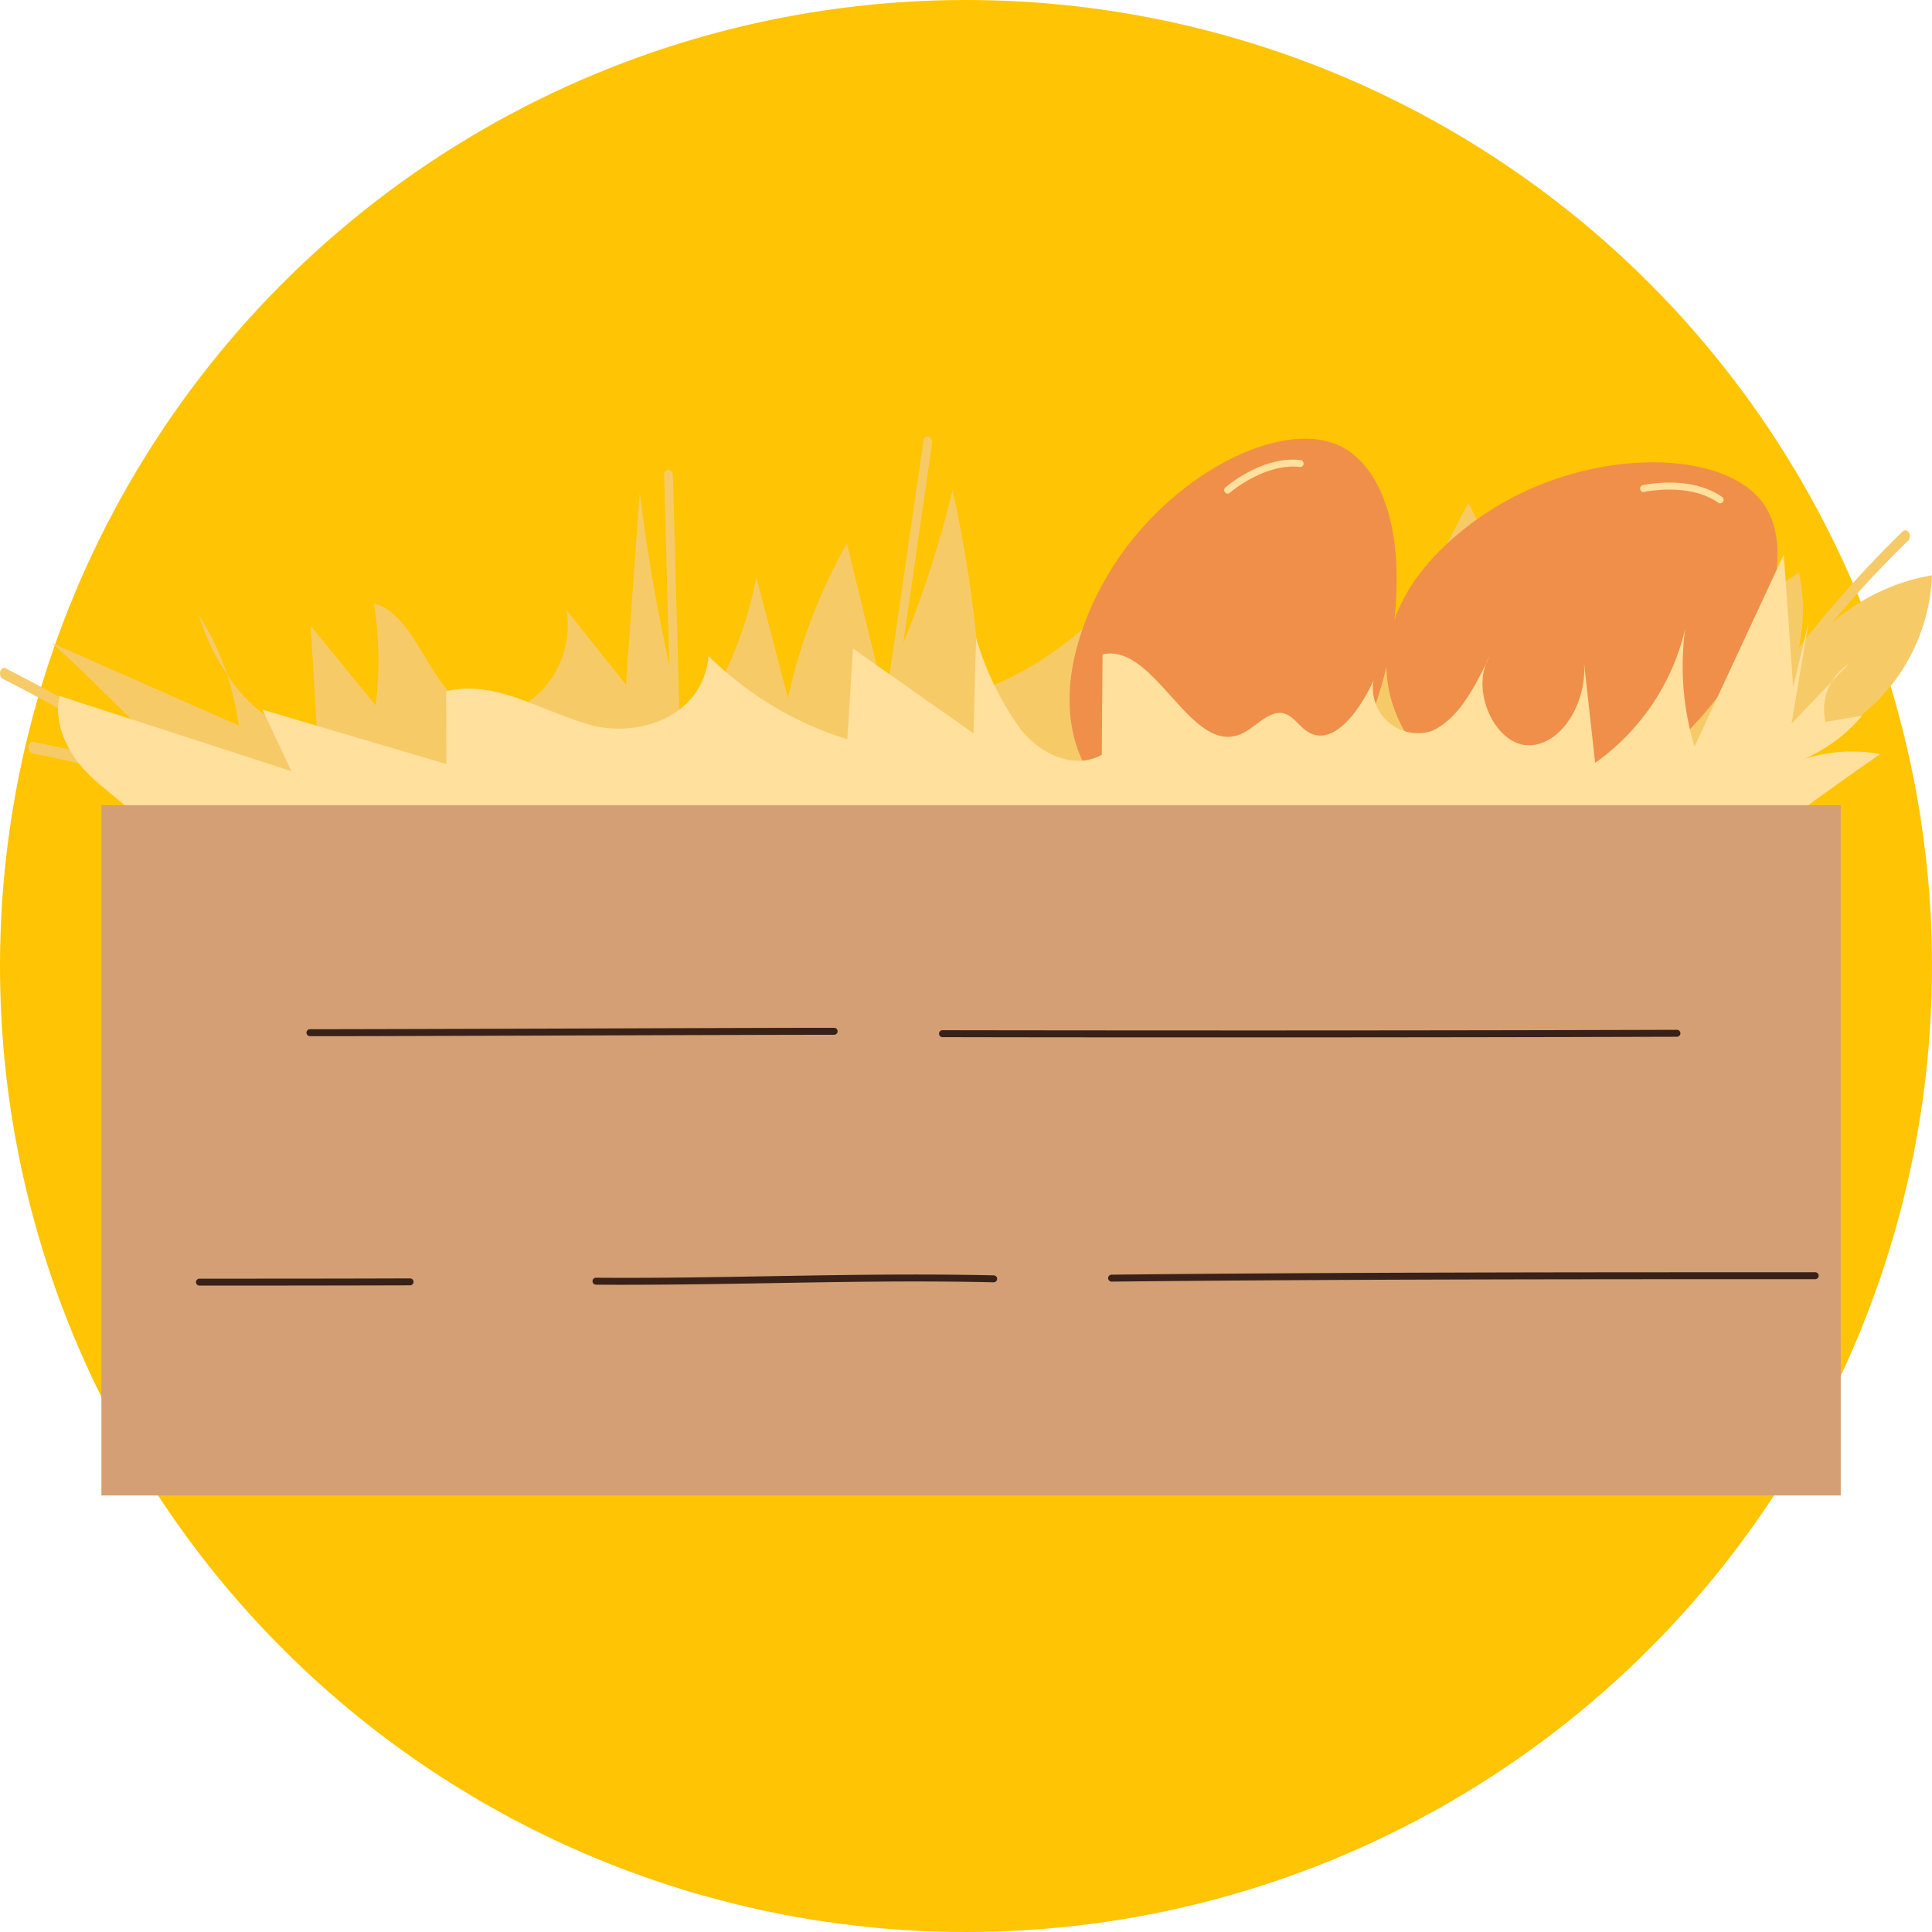 <svg xmlns="http://www.w3.org/2000/svg" xmlns:xlink="http://www.w3.org/1999/xlink" width="118" height="118" viewBox="0 0 118 118">
  <defs>
    <clipPath id="clip-path">
      <rect id="Rectángulo_349652" data-name="Rectángulo 349652" width="118" height="64.678" fill="none"/>
    </clipPath>
  </defs>
  <g id="Grupo_997386" data-name="Grupo 997386" transform="translate(-394 -750)">
    <circle id="Elipse_5888" data-name="Elipse 5888" cx="59" cy="59" r="59" transform="translate(394 750)" fill="#ffc403"/>
    <g id="Grupo_997225" data-name="Grupo 997225" transform="translate(394 776.661)">
      <g id="Grupo_997224" data-name="Grupo 997224" clip-path="url(#clip-path)">
        <path id="Trazado_731312" data-name="Trazado 731312" d="M56.326,52.65a12.845,12.845,0,0,1-1.707-3.592,15.492,15.492,0,0,1,1.707,3.592" transform="translate(-42.468 -38.144)" fill="#f7ca68"/>
        <path id="Trazado_731313" data-name="Trazado 731313" d="M.013,14.362c.046-.18.2-.27.337-.2a113.821,113.821,0,0,1,11.088,6.481l1.371.871.164.051c-3.377-2.381-6.718-6.249-9.8-8.949l11.408,5.036a17.08,17.08,0,0,0-.727-3.145,9.142,9.142,0,0,0,5.533,4q-.2-3.471-.41-6.942l3.966,4.861a21.49,21.49,0,0,0-.113-6.225c2.189.523,3.138,4.021,4.947,5.784,2.858,2.786,7.522-.88,6.834-5.372l3.62,4.549q.42-5.877.841-11.753c.437,3.55,1.043,7.074,1.806,10.549L40.562,2.368c-.005-.192.11-.346.258-.343a.334.334,0,0,1,.277.353l.391,14.212q.21.857.431,1.709a23.148,23.148,0,0,0,4.27-9.727l1.936,7.4a33.813,33.813,0,0,1,3.6-9.445L53.9,15.463c.149-.315.292-.636.437-.955L56.4.268c.027-.187.167-.3.312-.258a.378.378,0,0,1,.214.419l-1.758,12.18a64.188,64.188,0,0,0,3.008-9.321,76.621,76.621,0,0,1,1.711,12.223A20.009,20.009,0,0,0,70.173,6.773l1.055,7.616a23.614,23.614,0,0,0,5.131-8.772,35.28,35.28,0,0,0,6.722,11.1L89.675,4.053a32.241,32.241,0,0,1,3.167,8.893,13.883,13.883,0,0,0,3.211-7.458l2.857,7.438c.234.609.517,1.277,1.009,1.5a.852.852,0,0,0,.388.075,48.257,48.257,0,0,1,5.941-6.391.235.235,0,0,1,.376.085.415.415,0,0,1-.047.485,57.224,57.224,0,0,0-5.051,5.257l8.349-5.63a10.847,10.847,0,0,1-.006,4.585,69.713,69.713,0,0,1,6.343-7.1.234.234,0,0,1,.376.081.415.415,0,0,1-.044.486,64.438,64.438,0,0,0-4.657,5.027A12.528,12.528,0,0,1,118,8.474a11.518,11.518,0,0,1-4.81,8.927,20.474,20.474,0,0,1-8.005,2.918l-.538.773a.235.235,0,0,1-.17.107.242.242,0,0,1-.207-.1.428.428,0,0,1-.028-.492l.083-.119c-17.561,3.542-35.256,7.061-53.178,6.087-8.55-.465-17.079-1.965-25.627-2.568-1.56-.11-3.119-.059-4.657-.093.433.114.87.216,1.306.32-1.136.013-2.27-.279-3.4-.209-1.24-.354-2.473-.719-3.689-1.1q.538.332,1.079.66c-.61-.133-1.22-.258-1.831-.369q-.84-.524-1.673-1.051A89.438,89.438,0,0,0,1.969,19.348a.359.359,0,0,1-.242-.393c.013-.191.143-.324.291-.3a76.551,76.551,0,0,1,8.47,2.138,106.241,106.241,0,0,0-10.3-5.985.4.4,0,0,1-.172-.449" transform="translate(0 -0.001)" fill="#f7ca68"/>
        <path id="Trazado_731314" data-name="Trazado 731314" d="M311.979,17.772a23.5,23.5,0,0,0,1.613-9.589c0-.019,0-.037,0-.056q-.017-.287-.044-.568l-.008-.082q-.027-.269-.063-.531c0-.03-.008-.06-.012-.09q-.037-.26-.082-.513l-.014-.083q-.049-.264-.107-.519c0-.017-.007-.035-.011-.053a10.457,10.457,0,0,0-.5-1.6c-.007-.017-.015-.033-.022-.05-.059-.141-.12-.279-.185-.413-.02-.041-.041-.08-.061-.12-.054-.107-.11-.214-.168-.316-.027-.048-.056-.095-.084-.142-.055-.091-.11-.18-.168-.267-.033-.05-.067-.1-.1-.146q-.085-.12-.175-.234c-.037-.048-.075-.095-.114-.141-.061-.072-.123-.141-.186-.21-.041-.044-.081-.088-.123-.13-.066-.067-.135-.129-.2-.191-.042-.038-.084-.077-.127-.113-.077-.064-.158-.123-.238-.182-.039-.028-.076-.059-.115-.085a4.369,4.369,0,0,0-.377-.23c-.093-.05-.188-.095-.286-.136s-.175-.071-.264-.1h0C305.9-.5,298.969,3.353,295.644,9.507a17.678,17.678,0,0,0-1.62,4.058h0c-.06.237-.111.471-.157.7-.01.051-.019.1-.028.152q-.052.283-.091.56c-.006.046-.014.093-.02.139-.029.226-.052.45-.067.671,0,.017,0,.033,0,.05-.013.2-.019.4-.021.6,0,.051,0,.1,0,.153q0,.278.017.549c0,.027,0,.055,0,.082q.021.312.062.615c.005.038.012.075.017.113q.036.248.086.49c.009.046.018.092.029.137a8.3,8.3,0,0,0,.329,1.119c.016.042.033.085.049.127q.086.22.184.432c.016.035.031.07.048.1q.124.258.265.5c.012.022.026.042.039.064q.125.213.263.416l.08.117q.145.206.3.4l.038.049c.12.147.247.289.379.428.028.03.058.059.087.089q.163.166.336.324l.1.093c.146.129.3.255.454.375h0a9.04,9.04,0,0,0,1.2.772c4.836,2.614,11.3.616,13.974-6.223" transform="translate(-228.312 -0.468)" fill="#f08f4a"/>
        <path id="Trazado_731315" data-name="Trazado 731315" d="M336.286,8.425a.212.212,0,0,1-.139-.372c.092-.08,2.268-1.948,4.6-1.675a.212.212,0,0,1-.049.421c-2.147-.248-4.255,1.556-4.276,1.574a.212.212,0,0,1-.139.052" transform="translate(-261.307 -4.939)" fill="#ffe09c"/>
        <path id="Trazado_731316" data-name="Trazado 731316" d="M397.312,25.176a23.5,23.5,0,0,0,5.992-7.658l.023-.051q.122-.261.232-.521l.032-.076q.1-.249.2-.5l.032-.085q.092-.246.172-.49l.027-.08q.083-.255.153-.507l.015-.052a10.429,10.429,0,0,0,.322-1.644c0-.018,0-.036,0-.055.016-.152.027-.3.034-.451,0-.045,0-.09,0-.135,0-.12.006-.24,0-.358,0-.055,0-.11-.006-.165,0-.106-.011-.211-.02-.315-.005-.059-.012-.118-.019-.176q-.017-.146-.042-.289c-.01-.06-.021-.119-.033-.178-.019-.092-.041-.183-.064-.273-.015-.058-.029-.116-.046-.173-.027-.09-.057-.178-.089-.265-.019-.053-.037-.107-.058-.16-.037-.093-.08-.184-.123-.274-.021-.043-.039-.088-.061-.13a4.368,4.368,0,0,0-.221-.382c-.057-.088-.12-.173-.186-.256s-.119-.146-.183-.217h0c-2.723-3.047-10.65-2.968-16.508.854a17.672,17.672,0,0,0-3.36,2.794h0c-.166.18-.322.362-.474.544l-.1.12q-.181.223-.347.449c-.028.038-.057.075-.084.113-.133.185-.26.371-.379.557l-.026.043c-.107.17-.208.342-.3.513l-.073.135c-.087.163-.17.327-.247.491-.012.025-.024.049-.036.074q-.13.284-.238.57c-.014.036-.026.072-.039.108q-.086.235-.158.471c-.014.045-.028.089-.04.134a8.335,8.335,0,0,0-.244,1.14c-.006.045-.012.09-.017.135q-.029.234-.044.467c0,.038-.006.076-.008.114-.01.19-.013.38-.008.57,0,.025,0,.05,0,.075.005.164.017.328.032.491,0,.047.01.094.015.141.019.167.043.333.074.5,0,.02.006.041.01.061.036.187.079.372.128.557.011.04.023.08.034.119q.063.224.14.445c.015.044.03.087.045.13.067.183.139.365.22.546h0a9.08,9.08,0,0,0,.684,1.25c3,4.6,9.641,5.934,15.25,1.2" transform="translate(-295.984 -5.524)" fill="#f08f4a"/>
        <path id="Trazado_731317" data-name="Trazado 731317" d="M455.161,13.914a.21.21,0,0,1-.122-.039c-1.77-1.245-4.481-.663-4.509-.657a.212.212,0,0,1-.092-.414c.118-.026,2.923-.628,4.844.724a.212.212,0,0,1-.122.385" transform="translate(-350.1 -9.835)" fill="#ffe09c"/>
        <path id="Trazado_731318" data-name="Trazado 731318" d="M127.222,44.558a9.538,9.538,0,0,0-4.662.308,9.742,9.742,0,0,0,3.569-2.654l-2.249.383a3.321,3.321,0,0,1,1.428-3.549l-3.5,3.646,1.059-6.277-.96,4.053q-.287-4.052-.574-8.1l-5.452,11.728a16.979,16.979,0,0,1-.569-7.19,13.9,13.9,0,0,1-5.5,8.19l-.687-6.188c.238,2.508-1.418,5.182-3.436,5.111s-3.535-3.4-2.325-5.426c-.9,1.874-1.928,3.886-3.585,4.574a2.753,2.753,0,0,1-3.5-3.109c-.882,1.923-2.518,4.153-4.079,3.1-.457-.307-.8-.869-1.3-1.05-.953-.347-1.791.825-2.73,1.229-3.074,1.324-5.245-5.6-8.443-4.866Q79.7,41.538,79.68,44.6c-1.627.909-3.606.056-4.9-1.478a18.265,18.265,0,0,1-2.775-5.664q-.082,2.916-.165,5.831l-7.358-5.178q-.172,2.77-.343,5.54a20.7,20.7,0,0,1-8.474-5.081c-.355,3.737-4.31,5.019-7.247,4.2s-5.832-2.794-8.78-2.048q0,2.222.007,4.443l-11.228-3.32L30.177,45.6,16.023,41.007c-.422,1.866.672,3.749,1.908,4.918s2.714,2.029,3.619,3.6c.634,1.1.962,2.517,1.824,3.339a4.219,4.219,0,0,0,2.659.919A470.473,470.473,0,0,0,78.4,56q13.1-.178,26.19-1.086c3.862-.268,7.317-.187,10.771-2.21,4.051-2.373,7.936-5.457,11.865-8.142" transform="translate(-12.386 -25.164)" fill="#ffe09c"/>
        <rect id="Rectángulo_349651" data-name="Rectángulo 349651" width="106.233" height="42.156" transform="translate(6.194 22.522)" fill="#d49f74"/>
        <path id="Trazado_731319" data-name="Trazado 731319" d="M54.995,231.567h-.973a.212.212,0,0,1,0-.424c4.109,0,8.314,0,12.862-.016h0a.212.212,0,0,1,0,.424c-4.189.011-8.09.016-11.89.016" transform="translate(-41.839 -179.708)" fill="#382118"/>
        <path id="Trazado_731320" data-name="Trazado 731320" d="M164.711,230.694q-.912,0-1.825-.007a.212.212,0,0,1,0-.424h0c3.594.028,7.2-.034,10.694-.095,4.438-.077,9.028-.156,13.6-.049a.212.212,0,0,1,.207.217.214.214,0,0,1-.217.207c-4.56-.107-9.145-.028-13.579.049-2.9.05-5.889.1-8.88.1" transform="translate(-126.485 -178.884)" fill="#382118"/>
        <path id="Trazado_731321" data-name="Trazado 731321" d="M304.434,230.014a.212.212,0,0,1,0-.424c14.309-.149,28.882-.149,42.974-.149a.212.212,0,0,1,0,.424c-14.092,0-28.663,0-42.97.149Z" transform="translate(-236.541 -178.398)" fill="#382118"/>
        <path id="Trazado_731322" data-name="Trazado 731322" d="M85.076,162.844h-.721a.212.212,0,0,1,0-.424h0c2.106,0,9.482-.02,16.615-.044,6.9-.024,13.414-.046,15.4-.042a.212.212,0,0,1,0,.424h0c-1.987,0-8.5.018-15.4.042-6.469.022-13.138.045-15.9.045" transform="translate(-65.424 -126.219)" fill="#382118"/>
        <path id="Trazado_731323" data-name="Trazado 731323" d="M276.456,163.343c-5.825,0-11.932,0-18.443-.014a.212.212,0,0,1,0-.424h0c16.987.025,31.24.018,44.856-.024h0a.212.212,0,0,1,0,.424c-8.4.025-17.041.038-26.415.038" transform="translate(-200.448 -126.645)" fill="#382118"/>
      </g>
    </g>
  </g>
</svg>
